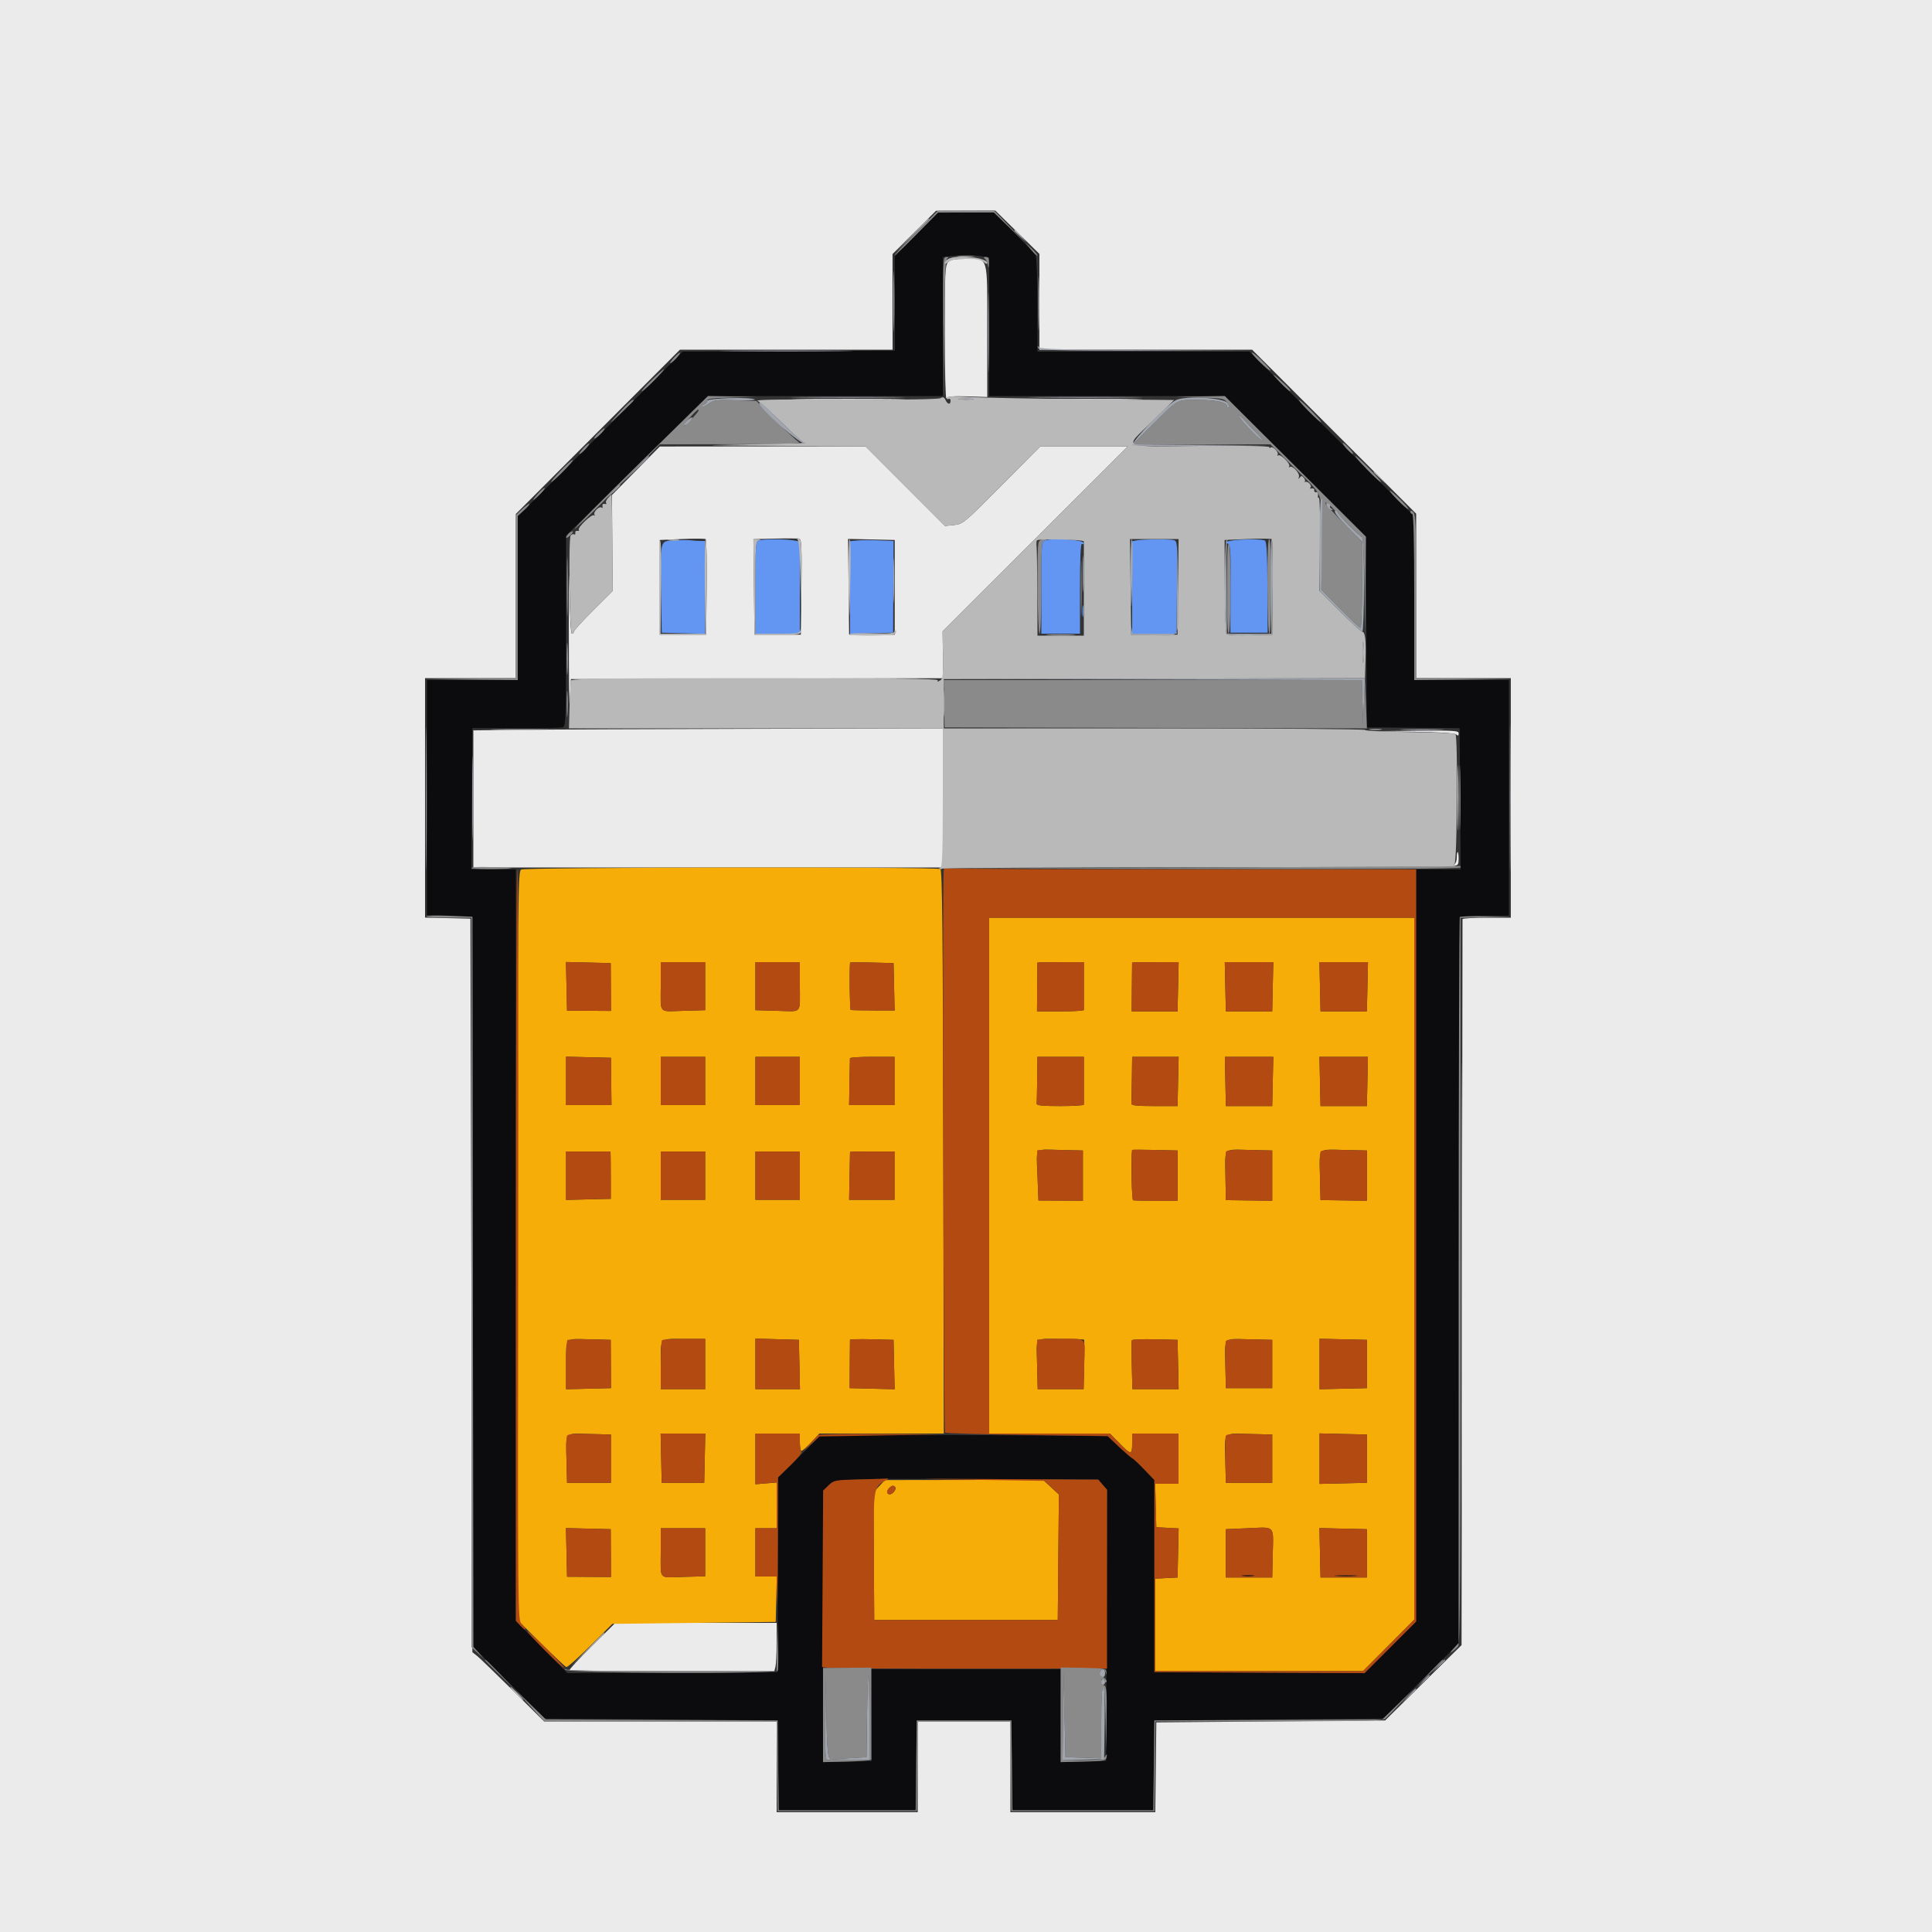 <svg id="svg" version="1.1" xmlns="http://www.w3.org/2000/svg" xmlns:xlink="http://www.w3.org/1999/xlink" width="400" height="400" viewBox="0, 0, 400,400"><rect x="0" y="0" width="400" height="400" fill="#333333" stroke="none"/><g id="svgg"><path id="path0" d="M0.000 199.999 L 0.000 399.999 200.000 399.999 L 400.000 399.999 400.000 200.000 L 400.000 0.000 200.000 0.000 L 0.000 0.000 0.000 199.999 M210.634 48.085 L 215.200 52.570 215.200 62.485 L 215.200 72.400 237.218 72.400 L 259.236 72.400 276.218 89.378 L 293.200 106.356 293.200 123.378 L 293.200 140.400 303.000 140.400 L 312.800 140.400 312.800 165.200 L 312.800 190.000 307.800 190.000 C 305.050 190.000,302.799 190.135,302.798 190.300 C 302.798 190.465,302.753 224.350,302.698 265.600 L 302.600 340.600 294.685 348.400 L 286.771 356.200 263.085 356.400 L 239.400 356.600 239.293 365.900 L 239.185 375.200 224.193 375.200 L 209.200 375.200 209.200 365.800 L 209.200 356.400 199.600 356.400 L 190.000 356.400 190.000 365.800 L 190.000 375.200 175.400 375.200 L 160.800 375.200 160.800 365.800 L 160.800 356.400 136.726 356.400 L 112.653 356.400 106.226 350.031 C 102.692 346.528,99.350 343.304,98.800 342.866 L 97.800 342.071 97.600 266.135 L 97.400 190.200 92.700 190.087 L 88.000 189.975 88.000 165.187 L 88.000 140.400 97.400 140.400 L 106.800 140.400 106.800 123.407 L 106.800 106.414 123.786 89.407 L 140.772 72.400 162.786 72.400 L 184.800 72.400 184.794 62.500 L 184.789 52.600 189.294 48.118 L 193.800 43.635 199.934 43.618 L 206.068 43.600 210.634 48.085 M196.262 54.331 C 195.672 54.983,195.601 56.590,195.606 69.031 C 195.609 76.714,195.763 82.762,195.947 82.472 C 196.197 82.077,197.303 81.976,200.342 82.072 L 204.402 82.200 204.401 68.562 C 204.400 52.523,204.722 53.600,199.930 53.600 C 197.526 53.600,196.791 53.746,196.262 54.331 M166.100 82.700 C 171.325 82.763,179.875 82.763,185.100 82.700 C 190.325 82.636,186.050 82.585,175.600 82.585 C 165.150 82.585,160.875 82.636,166.100 82.700 M215.128 82.700 C 220.478 82.763,229.118 82.763,234.328 82.700 C 239.537 82.636,235.160 82.585,224.600 82.585 C 214.040 82.585,209.777 82.637,215.128 82.700 M131.650 97.463 L 126.701 102.481 126.772 112.416 L 126.844 122.351 122.822 126.359 C 120.610 128.563,118.800 130.554,118.800 130.783 C 118.800 131.012,118.623 131.200,118.407 131.200 C 118.164 131.200,117.971 127.505,117.900 121.500 C 117.837 116.165,117.779 120.350,117.772 130.800 C 117.765 141.250,117.859 147.730,117.980 145.200 L 118.200 140.600 156.746 140.510 L 195.291 140.420 195.224 135.563 L 195.157 130.707 214.335 111.553 L 233.512 92.400 224.456 92.403 L 215.400 92.407 207.400 100.459 C 199.592 108.318,199.355 108.515,197.530 108.703 L 195.659 108.896 187.424 100.648 L 179.188 92.400 157.894 92.423 L 136.600 92.446 131.650 97.463 M146.307 121.627 L 146.200 131.400 141.400 131.400 L 136.600 131.400 136.600 121.600 L 136.600 111.800 141.200 111.600 C 143.730 111.490,145.938 111.502,146.107 111.627 C 146.276 111.752,146.366 116.252,146.307 121.627 M165.926 121.553 L 165.800 131.400 161.000 131.400 L 156.200 131.400 156.093 121.513 L 155.986 111.626 160.493 111.513 C 162.972 111.451,165.237 111.469,165.526 111.553 C 165.946 111.675,166.026 113.678,165.926 121.553 M185.246 121.600 L 185.245 131.400 180.523 131.400 L 175.800 131.400 175.693 121.488 L 175.586 111.575 180.416 111.688 L 185.246 111.800 185.246 121.600 M282.142 135.000 C 282.141 136.980,282.208 137.840,282.292 136.912 C 282.376 135.984,282.377 134.364,282.295 133.312 C 282.212 132.260,282.143 133.020,282.142 135.000 M107.700 151.100 L 98.000 151.214 98.000 165.407 L 98.000 179.600 146.600 179.600 L 195.200 179.600 195.200 165.200 L 195.200 150.800 156.300 150.893 C 134.905 150.943,113.035 151.037,107.700 151.100 M292.569 151.500 C 297.906 151.574,301.130 151.776,301.469 152.057 C 301.873 152.393,302.000 152.343,302.000 151.849 C 302.000 151.267,301.081 151.209,293.100 151.291 L 284.200 151.383 292.569 151.500 M301.775 165.200 C 301.775 171.250,301.831 173.725,301.899 170.700 C 301.967 167.675,301.967 162.725,301.899 159.700 C 301.831 156.675,301.775 159.150,301.775 165.200 M301.600 177.567 C 301.600 178.208,301.375 178.824,301.100 178.935 C 300.801 179.056,300.882 179.150,301.300 179.168 C 301.839 179.193,302.000 178.879,302.000 177.800 C 302.000 177.030,301.910 176.400,301.800 176.400 C 301.690 176.400,301.600 176.925,301.600 177.567 M122.556 340.790 C 119.892 343.424,117.807 345.674,117.923 345.789 C 118.039 345.905,127.622 346.000,139.220 346.000 L 160.307 346.000 160.548 345.100 C 160.681 344.605,160.792 342.355,160.795 340.100 L 160.800 336.000 144.100 336.001 L 127.400 336.002 122.556 340.790 " stroke="none" fill="#ebebeb" fill-rule="evenodd"></path><path id="path1" d="M107.900 180.032 C 107.237 180.418,107.200 184.553,107.200 257.949 L 107.200 335.459 112.011 340.230 C 114.657 342.853,117.011 345.065,117.242 345.144 C 117.473 345.223,119.714 343.243,122.221 340.744 L 126.780 336.200 143.690 336.000 L 160.600 335.800 160.713 331.100 L 160.825 326.400 158.613 326.400 L 156.400 326.400 156.400 321.400 L 156.400 316.400 158.600 316.400 L 160.800 316.400 160.800 311.667 L 160.800 306.934 158.600 307.117 L 156.400 307.299 156.400 302.050 L 156.400 296.800 161.000 296.800 L 165.600 296.800 165.600 298.600 C 165.600 299.590,165.751 300.400,165.935 300.400 C 166.119 300.400,167.029 299.590,167.957 298.600 L 169.644 296.800 182.522 296.800 L 195.400 296.800 195.295 238.520 C 195.212 192.759,195.083 180.173,194.695 179.926 C 193.929 179.440,108.739 179.543,107.900 180.032 M204.800 243.400 L 204.800 296.800 217.300 296.801 L 229.800 296.801 231.762 298.801 C 234.198 301.283,234.400 301.283,234.400 298.800 L 234.400 296.800 239.200 296.800 L 244.000 296.800 244.000 302.000 L 244.000 307.200 241.587 307.200 L 239.174 307.200 239.287 311.700 L 239.400 316.200 241.712 316.320 L 244.024 316.441 243.912 321.520 L 243.800 326.600 241.500 326.720 L 239.200 326.840 239.200 336.420 L 239.200 346.000 260.700 345.993 L 282.200 345.985 287.500 340.656 L 292.800 335.327 292.800 262.663 L 292.800 190.000 248.800 190.000 L 204.800 190.000 204.800 243.400 M126.469 204.352 L 126.497 209.303 121.948 209.274 L 117.400 209.246 117.288 204.210 L 117.176 199.174 121.809 199.287 L 126.442 199.400 126.469 204.352 M146.000 204.175 L 146.000 209.150 141.565 209.275 C 136.221 209.426,136.800 210.051,136.800 204.133 L 136.800 199.200 141.400 199.200 L 146.000 199.200 146.000 204.175 M165.600 204.133 C 165.600 210.051,166.179 209.426,160.835 209.275 L 156.400 209.150 156.400 204.175 L 156.400 199.200 161.000 199.200 L 165.600 199.200 165.600 204.133 M185.112 204.300 L 185.225 209.200 180.812 209.200 C 178.386 209.200,176.278 209.155,176.130 209.100 C 175.936 209.029,175.833 201.610,175.992 199.287 C 175.997 199.225,178.025 199.225,180.500 199.287 L 185.000 199.400 185.112 204.300 M224.400 204.000 C 224.400 206.640,224.400 208.935,224.400 209.100 C 224.400 209.265,222.218 209.400,219.551 209.400 L 214.703 209.400 214.741 204.400 C 214.762 201.650,214.784 199.355,214.790 199.300 C 214.795 199.245,216.960 199.200,219.600 199.200 L 224.400 199.200 224.400 204.000 M243.912 204.300 L 243.800 209.400 239.051 209.400 L 234.303 209.400 234.341 204.400 C 234.362 201.650,234.384 199.355,234.390 199.300 C 234.395 199.245,236.565 199.200,239.212 199.200 L 244.024 199.200 243.912 204.300 M263.512 204.300 L 263.400 209.400 258.600 209.400 L 253.800 209.400 253.688 204.300 L 253.576 199.200 258.600 199.200 L 263.624 199.200 263.512 204.300 M283.112 204.300 L 283.000 209.400 278.200 209.400 L 273.400 209.400 273.288 204.300 L 273.176 199.200 278.200 199.200 L 283.224 199.200 283.112 204.300 M126.548 223.900 L 126.600 228.799 121.900 228.800 L 117.200 228.800 117.200 223.787 L 117.200 218.775 121.848 218.887 L 126.496 219.000 126.548 223.900 M146.000 223.800 L 146.000 228.800 141.400 228.800 L 136.800 228.800 136.800 223.800 L 136.800 218.800 141.400 218.800 L 146.000 218.800 146.000 223.800 M165.600 223.800 L 165.600 228.800 161.000 228.800 L 156.400 228.800 156.400 223.800 L 156.400 218.800 161.000 218.800 L 165.600 218.800 165.600 223.800 M185.200 223.800 L 185.200 228.800 180.500 228.800 L 175.800 228.800 175.871 224.100 C 175.910 221.515,175.955 219.265,175.971 219.100 C 175.987 218.935,178.070 218.800,180.600 218.800 L 185.200 218.800 185.200 223.800 M224.400 223.600 C 224.400 226.240,224.400 228.535,224.400 228.700 C 224.400 228.865,222.195 229.000,219.500 229.000 C 215.825 229.000,214.610 228.875,214.640 228.500 C 214.662 228.225,214.707 225.930,214.740 223.400 L 214.800 218.800 219.600 218.800 L 224.400 218.800 224.400 223.600 M243.912 223.900 L 243.800 229.000 239.000 229.000 C 235.405 229.000,234.210 228.874,234.240 228.500 C 234.262 228.225,234.307 225.930,234.340 223.400 L 234.400 218.800 239.212 218.800 L 244.024 218.800 243.912 223.900 M263.512 223.900 L 263.400 229.000 258.600 229.000 L 253.800 229.000 253.700 223.900 L 253.599 218.800 258.611 218.800 L 263.624 218.800 263.512 223.900 M283.106 223.900 L 283.000 229.000 278.200 229.000 L 273.400 229.000 273.288 223.900 L 273.176 218.800 278.194 218.800 L 283.212 218.800 283.106 223.900 M224.200 243.400 L 224.200 248.600 219.600 248.573 L 215.000 248.546 214.800 243.438 C 214.560 237.319,213.994 237.953,219.579 238.088 L 224.200 238.200 224.200 243.400 M243.800 243.400 L 243.800 248.600 239.400 248.604 C 236.980 248.606,234.820 248.559,234.600 248.500 C 234.306 248.420,234.131 239.956,234.385 238.087 C 234.393 238.025,236.515 238.025,239.100 238.087 L 243.800 238.200 243.800 243.400 M263.400 243.400 L 263.400 248.600 258.600 248.535 L 253.800 248.471 253.719 243.735 C 253.612 237.438,253.157 237.955,258.692 238.087 L 263.400 238.200 263.400 243.400 M283.000 243.400 L 283.000 248.600 278.200 248.529 L 273.400 248.457 273.287 243.752 C 273.136 237.483,272.720 237.954,278.292 238.087 L 283.000 238.200 283.000 243.400 M126.429 239.700 C 126.445 240.415,126.458 242.620,126.457 244.600 L 126.456 248.200 121.828 248.313 L 117.200 248.425 117.200 243.413 L 117.200 238.400 121.800 238.400 L 126.400 238.400 126.429 239.700 M146.000 243.400 L 146.000 248.400 141.400 248.400 L 136.800 248.400 136.800 243.400 L 136.800 238.400 141.400 238.400 L 146.000 238.400 146.000 243.400 M165.600 243.400 L 165.600 248.400 161.000 248.400 L 156.400 248.400 156.400 243.400 L 156.400 238.400 161.000 238.400 L 165.600 238.400 165.600 243.400 M185.200 243.400 L 185.200 248.400 180.500 248.400 L 175.800 248.401 175.891 243.500 C 175.941 240.805,175.986 238.555,175.991 238.500 C 175.996 238.445,178.070 238.400,180.600 238.400 L 185.200 238.400 185.200 243.400 M126.470 282.400 L 126.498 287.400 121.849 287.513 L 117.200 287.625 117.200 282.679 C 117.200 276.716,116.805 277.151,122.100 277.288 L 126.442 277.400 126.470 282.400 M146.000 282.400 L 146.000 287.600 141.400 287.600 L 136.800 287.600 136.800 282.667 C 136.800 276.731,136.382 277.200,141.667 277.200 L 146.000 277.200 146.000 282.400 M165.512 282.500 L 165.624 287.600 161.012 287.600 L 156.400 287.600 156.400 282.371 L 156.400 277.141 160.900 277.271 L 165.400 277.400 165.512 282.500 M185.112 282.513 L 185.224 287.626 180.570 287.513 L 175.916 287.400 175.937 282.500 C 175.949 279.805,175.968 277.504,175.979 277.387 C 175.991 277.270,178.025 277.225,180.500 277.287 L 185.000 277.400 185.112 282.513 M224.433 277.365 C 224.525 277.456,224.545 279.796,224.477 282.565 L 224.354 287.600 219.600 287.600 L 214.846 287.600 214.723 282.565 C 214.576 276.536,213.972 277.200,219.600 277.200 C 222.167 277.200,224.342 277.274,224.433 277.365 M243.912 282.500 L 244.024 287.600 239.235 287.600 L 234.447 287.600 234.324 282.700 C 234.256 280.005,234.259 277.659,234.331 277.488 C 234.403 277.316,236.563 277.226,239.131 277.288 L 243.800 277.400 243.912 282.500 M263.400 282.400 L 263.400 287.400 258.600 287.400 L 253.800 287.400 253.700 282.800 C 253.568 276.685,253.143 277.154,258.692 277.287 L 263.400 277.400 263.400 282.400 M283.000 282.400 L 283.000 287.400 278.100 287.512 L 273.200 287.625 273.200 282.400 L 273.200 277.175 278.100 277.288 L 283.000 277.400 283.000 282.400 M126.483 302.000 L 126.483 307.000 121.941 307.000 L 117.400 307.000 117.286 302.424 C 117.134 296.320,116.763 296.753,122.035 296.887 L 126.484 297.000 126.483 302.000 M145.912 301.900 L 145.800 307.000 141.400 307.000 L 137.000 307.000 136.888 301.900 L 136.776 296.800 141.400 296.800 L 146.024 296.800 145.912 301.900 M263.400 302.000 L 263.400 307.000 258.600 307.000 L 253.800 307.000 253.686 302.424 C 253.534 296.303,253.126 296.754,258.692 296.887 L 263.400 297.000 263.400 302.000 M283.000 302.000 L 283.000 307.000 278.100 307.112 L 273.200 307.225 273.200 302.000 L 273.200 296.775 278.100 296.888 L 283.000 297.000 283.000 302.000 M182.023 307.702 L 180.837 308.972 180.918 322.186 L 181.000 335.400 200.000 335.400 L 219.000 335.400 219.116 322.408 L 219.231 309.416 217.590 307.900 L 215.949 306.385 199.580 306.409 L 183.210 306.433 182.023 307.702 M185.380 307.968 C 185.505 308.170,185.311 308.632,184.949 308.993 C 184.094 309.849,183.218 309.143,183.986 308.217 C 184.567 307.517,185.048 307.431,185.380 307.968 M263.513 321.633 L 263.400 326.600 258.600 326.600 L 253.800 326.600 253.800 321.600 L 253.800 316.600 258.400 316.400 C 264.075 316.153,263.647 315.716,263.513 321.633 M126.469 321.552 L 126.497 326.503 121.948 326.474 L 117.400 326.446 117.288 321.410 L 117.176 316.374 121.809 316.487 L 126.442 316.600 126.469 321.552 M146.000 321.375 L 146.000 326.350 141.565 326.475 C 136.221 326.626,136.800 327.251,136.800 321.333 L 136.800 316.400 141.400 316.400 L 146.000 316.400 146.000 321.375 M283.000 321.600 L 283.000 326.600 278.200 326.600 L 273.400 326.600 273.288 321.488 L 273.176 316.375 278.088 316.488 L 283.000 316.600 283.000 321.600 " stroke="none" fill="#f6ad08" fill-rule="evenodd"></path><path id="path2" d="M189.715 48.547 L 185.231 53.087 185.253 62.843 L 185.275 72.600 163.299 72.703 L 141.324 72.807 124.262 89.867 L 107.200 106.927 107.200 123.864 L 107.200 140.800 97.800 140.800 L 88.400 140.800 88.400 165.187 L 88.400 189.575 93.100 189.687 L 97.800 189.800 97.901 265.424 L 98.002 341.048 105.402 348.424 L 112.803 355.800 136.901 356.000 L 161.000 356.200 161.107 365.500 L 161.215 374.800 175.400 374.800 L 189.585 374.800 189.693 365.500 L 189.800 356.200 199.600 356.200 L 209.400 356.200 209.507 365.500 L 209.615 374.800 224.200 374.800 L 238.785 374.800 238.893 365.500 L 239.000 356.200 262.702 356.000 L 286.404 355.800 294.201 348.040 L 301.998 340.281 302.099 265.040 L 302.200 189.800 307.300 189.688 L 312.400 189.576 312.400 165.188 L 312.400 140.800 302.600 140.800 L 292.800 140.800 292.800 123.840 L 292.800 106.880 275.749 89.840 L 258.698 72.800 236.749 72.800 L 214.800 72.800 214.794 63.100 C 214.790 57.701,214.620 53.134,214.409 52.800 C 214.201 52.470,212.180 50.355,209.918 48.100 L 205.805 44.000 200.002 44.003 L 194.200 44.007 189.715 48.547 M203.300 53.057 L 204.800 53.305 204.800 67.652 L 204.800 82.000 229.191 82.000 L 253.581 82.000 268.186 96.556 L 282.790 111.112 282.895 130.856 L 283.000 150.600 292.600 150.679 L 302.200 150.758 302.305 165.379 L 302.410 180.000 297.805 180.000 L 293.200 180.000 293.200 257.862 L 293.200 335.724 287.858 341.065 L 282.517 346.407 260.758 346.303 L 239.000 346.200 239.000 326.313 L 239.000 306.426 236.922 304.254 C 235.780 303.059,234.671 302.018,234.458 301.941 C 234.246 301.863,233.002 300.792,231.695 299.561 L 229.317 297.322 212.359 297.177 C 203.031 297.097,189.661 297.069,182.648 297.116 L 169.895 297.200 165.475 301.565 L 161.054 305.929 161.027 326.065 L 161.000 346.200 139.241 346.303 L 117.483 346.407 112.141 341.007 L 106.800 335.606 106.800 257.803 L 106.800 180.000 102.195 180.000 L 97.590 180.000 97.695 165.371 L 97.800 150.742 106.833 150.784 C 111.801 150.807,116.166 150.711,116.533 150.570 C 117.143 150.336,117.200 148.637,117.200 130.606 L 117.200 110.898 131.877 96.449 L 146.555 82.000 170.877 82.000 L 195.200 82.000 195.200 67.627 L 195.200 53.253 196.300 53.087 C 198.132 52.809,201.709 52.794,203.300 53.057 M228.290 307.387 L 229.221 308.470 229.111 336.535 L 229.000 364.600 224.300 364.713 L 219.600 364.825 219.600 355.213 L 219.600 345.600 199.987 345.600 L 180.374 345.600 180.415 355.100 L 180.457 364.600 175.428 364.712 L 170.400 364.824 170.388 354.912 C 170.382 349.460,170.387 336.817,170.400 326.815 L 170.423 308.629 171.551 307.527 C 172.959 306.150,174.037 306.108,205.379 306.223 L 227.358 306.304 228.290 307.387 M257.300 326.287 C 257.905 326.378,258.895 326.378,259.500 326.287 C 260.105 326.195,259.610 326.120,258.400 326.120 C 257.190 326.120,256.695 326.195,257.300 326.287 M276.713 326.295 C 277.876 326.376,279.676 326.376,280.713 326.293 C 281.751 326.211,280.800 326.145,278.600 326.146 C 276.400 326.147,275.551 326.214,276.713 326.295 " stroke="none" fill="#0c0b0d" fill-rule="evenodd"></path><path id="path3" d="M195.399 180.058 C 195.093 180.858,195.354 296.288,195.663 296.597 C 195.808 296.741,203.441 296.965,212.625 297.093 L 229.323 297.327 231.698 299.564 C 233.004 300.794,234.246 301.863,234.458 301.941 C 234.671 302.018,235.780 303.059,236.922 304.254 L 239.000 306.426 239.000 326.313 L 239.000 346.200 260.758 346.303 L 282.517 346.407 287.858 341.065 L 293.200 335.724 293.200 257.862 L 293.200 180.000 245.033 180.000 C 218.541 180.000,196.582 179.891,196.236 179.758 C 195.885 179.624,195.515 179.756,195.399 180.058 M106.800 257.779 L 106.800 335.559 107.800 336.638 C 108.350 337.231,108.800 337.538,108.800 337.320 C 108.800 337.102,108.439 336.597,107.998 336.198 C 107.200 335.476,107.196 335.094,107.298 257.736 C 107.354 214.981,107.265 180.000,107.100 180.000 C 106.935 180.000,106.800 215.001,106.800 257.779 M292.800 262.663 L 292.800 335.327 287.500 340.656 L 282.200 345.985 260.700 345.993 L 239.200 346.000 239.200 336.420 L 239.200 326.840 241.500 326.720 L 243.800 326.600 243.912 321.520 L 244.024 316.441 241.712 316.320 L 239.400 316.200 239.287 311.700 L 239.174 307.200 241.587 307.200 L 244.000 307.200 244.000 302.000 L 244.000 296.800 239.200 296.800 L 234.400 296.800 234.400 298.800 C 234.400 301.283,234.198 301.283,231.762 298.801 L 229.800 296.801 217.300 296.801 L 204.800 296.800 204.800 243.400 L 204.800 190.000 248.800 190.000 L 292.800 190.000 292.800 262.663 M117.288 204.210 L 117.400 209.246 121.948 209.274 L 126.497 209.303 126.469 204.352 L 126.442 199.400 121.809 199.287 L 117.176 199.174 117.288 204.210 M136.800 204.133 C 136.800 210.051,136.221 209.426,141.565 209.275 L 146.000 209.150 146.000 204.175 L 146.000 199.200 141.400 199.200 L 136.800 199.200 136.800 204.133 M156.400 204.175 L 156.400 209.150 160.835 209.275 C 166.179 209.426,165.600 210.051,165.600 204.133 L 165.600 199.200 161.000 199.200 L 156.400 199.200 156.400 204.175 M175.992 199.287 C 175.833 201.610,175.936 209.029,176.130 209.100 C 176.278 209.155,178.386 209.200,180.812 209.200 L 185.225 209.200 185.112 204.300 L 185.000 199.400 180.500 199.287 C 178.025 199.225,175.997 199.225,175.992 199.287 M214.790 199.300 C 214.784 199.355,214.762 201.650,214.741 204.400 L 214.703 209.400 219.551 209.400 C 222.218 209.400,224.400 209.265,224.400 209.100 C 224.400 208.935,224.400 206.640,224.400 204.000 L 224.400 199.200 219.600 199.200 C 216.960 199.200,214.795 199.245,214.790 199.300 M234.390 199.300 C 234.384 199.355,234.362 201.650,234.341 204.400 L 234.303 209.400 239.051 209.400 L 243.800 209.400 243.912 204.300 L 244.024 199.200 239.212 199.200 C 236.565 199.200,234.395 199.245,234.390 199.300 M253.688 204.300 L 253.800 209.400 258.600 209.400 L 263.400 209.400 263.512 204.300 L 263.624 199.200 258.600 199.200 L 253.576 199.200 253.688 204.300 M273.288 204.300 L 273.400 209.400 278.200 209.400 L 283.000 209.400 283.112 204.300 L 283.224 199.200 278.200 199.200 L 273.176 199.200 273.288 204.300 M117.200 223.787 L 117.200 228.800 121.900 228.800 L 126.600 228.799 126.548 223.900 L 126.496 219.000 121.848 218.887 L 117.200 218.775 117.200 223.787 M136.800 223.800 L 136.800 228.800 141.400 228.800 L 146.000 228.800 146.000 223.800 L 146.000 218.800 141.400 218.800 L 136.800 218.800 136.800 223.800 M156.400 223.800 L 156.400 228.800 161.000 228.800 L 165.600 228.800 165.600 223.800 L 165.600 218.800 161.000 218.800 L 156.400 218.800 156.400 223.800 M175.971 219.100 C 175.955 219.265,175.910 221.515,175.871 224.100 L 175.800 228.800 180.500 228.800 L 185.200 228.800 185.200 223.800 L 185.200 218.800 180.600 218.800 C 178.070 218.800,175.987 218.935,175.971 219.100 M214.740 223.400 C 214.707 225.930,214.662 228.225,214.640 228.500 C 214.610 228.875,215.825 229.000,219.500 229.000 C 222.195 229.000,224.400 228.865,224.400 228.700 C 224.400 228.535,224.400 226.240,224.400 223.600 L 224.400 218.800 219.600 218.800 L 214.800 218.800 214.740 223.400 M234.340 223.400 C 234.307 225.930,234.262 228.225,234.240 228.500 C 234.210 228.874,235.405 229.000,239.000 229.000 L 243.800 229.000 243.912 223.900 L 244.024 218.800 239.212 218.800 L 234.400 218.800 234.340 223.400 M253.700 223.900 L 253.800 229.000 258.600 229.000 L 263.400 229.000 263.512 223.900 L 263.624 218.800 258.611 218.800 L 253.599 218.800 253.700 223.900 M273.288 223.900 L 273.400 229.000 278.200 229.000 L 283.000 229.000 283.106 223.900 L 283.212 218.800 278.194 218.800 L 273.176 218.800 273.288 223.900 M214.779 238.153 C 214.680 238.250,214.690 240.629,214.800 243.438 L 215.000 248.546 219.600 248.573 L 224.200 248.600 224.200 243.400 L 224.200 238.200 219.579 238.088 C 217.037 238.026,214.877 238.056,214.779 238.153 M234.385 238.087 C 234.131 239.956,234.306 248.420,234.600 248.500 C 234.820 248.559,236.980 248.606,239.400 248.604 L 243.800 248.600 243.800 243.400 L 243.800 238.200 239.100 238.087 C 236.515 238.025,234.393 238.025,234.385 238.087 M253.812 238.487 C 253.717 238.769,253.675 241.131,253.719 243.735 L 253.800 248.471 258.600 248.535 L 263.400 248.600 263.400 243.400 L 263.400 238.200 258.692 238.087 C 255.140 238.002,253.942 238.100,253.812 238.487 M273.379 238.511 C 273.266 238.805,273.224 241.164,273.287 243.752 L 273.400 248.457 278.200 248.529 L 283.000 248.600 283.000 243.400 L 283.000 238.200 278.292 238.087 C 274.646 238.000,273.538 238.095,273.379 238.511 M117.200 243.413 L 117.200 248.425 121.828 248.313 L 126.456 248.200 126.457 244.600 C 126.458 242.620,126.445 240.415,126.429 239.700 L 126.400 238.400 121.800 238.400 L 117.200 238.400 117.200 243.413 M136.800 243.400 L 136.800 248.400 141.400 248.400 L 146.000 248.400 146.000 243.400 L 146.000 238.400 141.400 238.400 L 136.800 238.400 136.800 243.400 M156.400 243.400 L 156.400 248.400 161.000 248.400 L 165.600 248.400 165.600 243.400 L 165.600 238.400 161.000 238.400 L 156.400 238.400 156.400 243.400 M175.991 238.500 C 175.986 238.555,175.941 240.805,175.891 243.500 L 175.800 248.401 180.500 248.400 L 185.200 248.400 185.200 243.400 L 185.200 238.400 180.600 238.400 C 178.070 238.400,175.996 238.445,175.991 238.500 M117.479 277.454 C 117.326 277.608,117.200 279.959,117.200 282.679 L 117.200 287.625 121.849 287.513 L 126.498 287.400 126.470 282.400 L 126.442 277.400 122.100 277.288 C 119.712 277.226,117.632 277.301,117.479 277.454 M137.067 277.467 C 136.920 277.613,136.800 279.953,136.800 282.667 L 136.800 287.600 141.400 287.600 L 146.000 287.600 146.000 282.400 L 146.000 277.200 141.667 277.200 C 139.283 277.200,137.213 277.320,137.067 277.467 M156.400 282.371 L 156.400 287.600 161.012 287.600 L 165.624 287.600 165.512 282.500 L 165.400 277.400 160.900 277.271 L 156.400 277.141 156.400 282.371 M175.979 277.387 C 175.968 277.504,175.949 279.805,175.937 282.500 L 175.916 287.400 180.570 287.513 L 185.224 287.626 185.112 282.513 L 185.000 277.400 180.500 277.287 C 178.025 277.225,175.991 277.270,175.979 277.387 M214.767 277.365 C 214.675 277.456,214.655 279.796,214.723 282.565 L 214.846 287.600 219.600 287.600 L 224.354 287.600 224.477 282.565 C 224.624 276.536,225.228 277.200,219.600 277.200 C 217.033 277.200,214.858 277.274,214.767 277.365 M234.331 277.488 C 234.259 277.659,234.256 280.005,234.324 282.700 L 234.447 287.600 239.235 287.600 L 244.024 287.600 243.912 282.500 L 243.800 277.400 239.131 277.288 C 236.563 277.226,234.403 277.316,234.331 277.488 M253.793 277.687 C 253.687 277.969,253.645 280.270,253.700 282.800 L 253.800 287.400 258.600 287.400 L 263.400 287.400 263.400 282.400 L 263.400 277.400 258.692 277.287 C 255.147 277.202,253.937 277.301,253.793 277.687 M273.200 282.400 L 273.200 287.625 278.100 287.512 L 283.000 287.400 283.000 282.400 L 283.000 277.400 278.100 277.288 L 273.200 277.175 273.200 282.400 M117.379 297.311 C 117.265 297.607,117.224 299.908,117.286 302.424 L 117.400 307.000 121.941 307.000 L 126.483 307.000 126.483 302.000 L 126.484 297.000 122.035 296.887 C 118.597 296.799,117.538 296.896,117.379 297.311 M136.888 301.900 L 137.000 307.000 141.400 307.000 L 145.800 307.000 145.912 301.900 L 146.024 296.800 141.400 296.800 L 136.776 296.800 136.888 301.900 M156.400 302.050 L 156.400 307.299 158.600 307.117 L 160.800 306.934 160.800 311.667 L 160.800 316.400 158.600 316.400 L 156.400 316.400 156.400 321.400 L 156.400 326.400 158.588 326.400 L 160.775 326.400 160.888 331.300 C 160.949 333.995,161.021 329.375,161.046 321.034 L 161.092 305.869 163.704 303.332 C 165.141 301.937,166.155 300.696,165.958 300.574 C 165.761 300.452,165.600 299.553,165.600 298.576 L 165.600 296.800 161.000 296.800 L 156.400 296.800 156.400 302.050 M169.400 297.114 C 169.180 297.281,168.370 298.133,167.601 299.008 L 166.201 300.600 167.919 299.000 L 169.637 297.400 182.519 297.189 L 195.400 296.978 182.600 296.895 C 175.560 296.850,169.620 296.948,169.400 297.114 M253.779 297.312 C 253.665 297.607,253.624 299.908,253.686 302.424 L 253.800 307.000 258.600 307.000 L 263.400 307.000 263.400 302.000 L 263.400 297.000 258.692 296.887 C 255.041 296.800,253.938 296.895,253.779 297.312 M273.200 302.000 L 273.200 307.225 278.100 307.112 L 283.000 307.000 283.000 302.000 L 283.000 297.000 278.100 296.888 L 273.200 296.775 273.200 302.000 M178.039 306.299 C 172.804 306.421,172.652 306.450,171.551 307.526 L 170.424 308.628 170.312 326.882 L 170.200 345.136 171.600 345.314 C 172.370 345.412,185.645 345.485,201.100 345.476 L 229.200 345.460 229.200 326.952 L 229.200 308.445 228.296 307.394 L 227.392 306.343 206.396 306.232 C 188.013 306.134,187.320 306.150,200.829 306.360 L 216.258 306.600 217.743 308.000 L 219.228 309.400 219.114 322.400 L 219.000 335.400 200.000 335.400 L 181.000 335.400 180.924 322.200 C 180.841 307.687,180.791 308.003,183.430 306.471 C 183.854 306.225,184.020 306.058,183.800 306.100 C 183.580 306.141,180.988 306.231,178.039 306.299 M183.986 308.217 C 183.218 309.143,184.094 309.849,184.949 308.993 C 185.580 308.363,185.512 307.600,184.825 307.600 C 184.645 307.600,184.268 307.878,183.986 308.217 M258.400 316.400 L 253.800 316.600 253.800 321.600 L 253.800 326.600 258.600 326.600 L 263.400 326.600 263.513 321.633 C 263.647 315.716,264.075 316.153,258.400 316.400 M117.288 321.410 L 117.400 326.446 121.948 326.474 L 126.497 326.503 126.469 321.552 L 126.442 316.600 121.809 316.487 L 117.176 316.374 117.288 321.410 M136.800 321.333 C 136.800 327.251,136.221 326.626,141.565 326.475 L 146.000 326.350 146.000 321.375 L 146.000 316.400 141.400 316.400 L 136.800 316.400 136.800 321.333 M273.288 321.488 L 273.400 326.600 278.200 326.600 L 283.000 326.600 283.000 321.600 L 283.000 316.600 278.088 316.488 L 273.176 316.375 273.288 321.488 M259.500 326.287 C 258.895 326.378,257.905 326.378,257.300 326.287 C 256.695 326.195,257.190 326.120,258.400 326.120 C 259.610 326.120,260.105 326.195,259.500 326.287 M280.713 326.293 C 279.676 326.376,277.876 326.376,276.713 326.295 C 275.551 326.214,276.400 326.147,278.600 326.146 C 280.800 326.145,281.751 326.211,280.713 326.293 M109.200 337.744 C 109.200 337.924,110.910 339.782,113.000 341.872 C 115.090 343.962,116.800 345.517,116.800 345.328 C 116.800 345.139,115.090 343.281,113.000 341.200 C 110.910 339.119,109.200 337.563,109.200 337.744 " stroke="none" fill="#b24a11" fill-rule="evenodd"></path><path id="path4" d="M189.693 48.106 C 187.222 50.585,185.200 52.726,185.200 52.865 C 185.200 53.004,187.225 51.068,189.700 48.562 L 194.200 44.007 199.991 44.003 L 205.782 44.000 208.991 47.100 L 212.200 50.200 209.009 46.900 L 205.819 43.600 200.003 43.600 L 194.187 43.600 189.693 48.106 M213.429 51.638 C 214.073 52.429,214.681 53.008,214.779 52.925 C 214.878 52.842,214.351 52.195,213.609 51.487 L 212.258 50.200 213.429 51.638 M198.500 53.091 C 199.325 53.178,200.675 53.178,201.500 53.091 C 202.325 53.005,201.650 52.934,200.000 52.934 C 198.350 52.934,197.675 53.005,198.500 53.091 M195.295 67.500 L 195.389 81.800 195.500 67.820 C 195.584 57.252,195.731 53.764,196.105 53.526 C 196.454 53.305,196.393 53.210,195.900 53.206 C 195.245 53.200,195.206 54.110,195.295 67.500 M203.860 53.506 C 204.112 53.668,204.403 54.250,204.505 54.800 C 204.663 55.647,204.699 55.601,204.746 54.500 C 204.787 53.506,204.635 53.201,204.100 53.206 C 203.650 53.210,203.564 53.317,203.860 53.506 M139.546 74.041 C 138.966 74.679,138.620 75.200,138.776 75.200 C 139.168 75.200,140.977 73.241,140.768 73.043 C 140.676 72.954,140.126 73.404,139.546 74.041 M259.200 73.039 C 259.200 73.500,262.795 76.938,263.031 76.703 C 263.114 76.620,262.286 75.669,261.191 74.591 C 260.096 73.512,259.200 72.814,259.200 73.039 M135.002 78.615 C 133.734 79.833,132.775 80.909,132.871 81.005 C 132.967 81.101,134.110 80.104,135.410 78.790 C 138.387 75.781,138.085 75.653,135.002 78.615 M264.976 79.112 C 266.063 80.250,267.040 81.093,267.148 80.985 C 267.256 80.877,266.697 80.196,265.906 79.472 C 263.368 77.147,262.943 76.983,264.976 79.112 M132.675 95.653 C 125.028 103.162,118.861 109.394,118.969 109.503 C 119.078 109.611,123.089 105.714,127.883 100.843 L 136.600 91.986 151.400 91.981 C 162.374 91.977,165.993 91.862,165.400 91.536 C 164.960 91.294,162.800 89.275,160.600 87.048 L 156.600 83.000 152.248 82.863 C 148.284 82.739,147.791 82.804,146.717 83.598 C 146.068 84.078,145.435 84.369,145.311 84.245 C 145.187 84.120,145.381 83.905,145.743 83.767 C 146.104 83.628,146.400 83.269,146.400 82.969 C 146.400 82.544,147.522 82.396,151.500 82.299 L 156.600 82.174 151.589 82.087 L 146.578 82.000 132.675 95.653 M248.400 82.308 C 253.169 82.435,253.433 82.487,254.119 83.421 C 254.514 83.959,254.649 84.400,254.419 84.400 C 254.188 84.400,254.000 84.249,254.000 84.064 C 254.000 83.286,251.714 82.800,248.081 82.806 C 243.491 82.813,244.167 82.452,238.809 87.755 L 234.519 92.000 248.777 92.000 L 263.034 92.000 267.417 96.310 C 274.462 103.238,273.659 101.153,273.614 112.403 L 273.575 122.099 277.468 126.049 C 279.610 128.222,281.505 130.000,281.681 130.000 C 281.856 130.000,282.000 125.992,282.000 121.094 L 282.000 112.189 278.200 108.314 C 276.110 106.183,274.400 104.330,274.400 104.196 C 274.400 103.764,275.370 104.529,276.600 105.931 C 278.668 108.288,281.672 111.200,282.037 111.200 C 282.229 111.200,282.438 115.745,282.500 121.300 L 282.614 131.400 282.707 121.261 L 282.800 111.122 268.191 96.561 L 253.581 82.000 248.491 82.087 L 243.400 82.174 248.400 82.308 M128.600 85.031 C 125.799 88.078,125.827 88.177,128.710 85.413 C 130.079 84.099,131.200 82.974,131.200 82.913 C 131.200 82.447,130.307 83.174,128.600 85.031 M270.990 85.190 C 272.290 86.504,273.426 87.507,273.514 87.419 C 273.728 87.206,269.380 82.800,268.956 82.800 C 268.774 82.800,269.689 83.875,270.990 85.190 M144.162 85.682 C 142.725 87.346,141.482 88.554,141.641 88.133 C 141.919 87.398,144.185 84.819,144.562 84.809 C 144.761 84.804,144.581 85.197,144.162 85.682 M260.559 90.077 C 261.197 90.695,261.542 91.200,261.326 91.200 C 260.821 91.200,256.400 86.534,256.400 86.001 C 256.400 85.779,257.075 86.353,257.900 87.276 C 258.725 88.199,259.922 89.459,260.559 90.077 M123.850 89.692 C 123.217 90.301,122.871 90.800,123.080 90.800 C 123.509 90.800,125.429 88.863,125.168 88.694 C 125.076 88.633,124.482 89.083,123.850 89.692 M120.746 92.841 C 120.166 93.479,119.820 94.000,119.976 94.000 C 120.368 94.000,122.177 92.041,121.968 91.843 C 121.876 91.754,121.326 92.204,120.746 92.841 M278.000 91.717 C 278.000 92.155,279.933 94.204,280.136 93.981 C 280.226 93.881,279.782 93.260,279.150 92.600 C 278.518 91.940,278.001 91.543,278.000 91.717 M283.026 97.197 C 284.518 98.736,285.821 99.913,285.921 99.812 C 286.133 99.601,281.014 94.400,280.594 94.400 C 280.439 94.400,281.534 95.659,283.026 97.197 M116.078 97.464 C 113.203 100.477,113.649 100.582,116.610 97.590 C 117.911 96.275,118.801 95.209,118.587 95.220 C 118.374 95.231,117.245 96.240,116.078 97.464 M111.800 101.762 C 110.170 103.505,109.902 104.151,111.405 102.713 C 112.260 101.896,112.879 101.155,112.780 101.067 C 112.681 100.979,112.240 101.292,111.800 101.762 M289.422 103.582 C 290.493 104.673,291.454 105.480,291.557 105.376 C 291.775 105.159,288.201 101.600,287.765 101.600 C 287.606 101.600,288.352 102.492,289.422 103.582 M108.100 105.417 L 106.800 106.644 106.800 123.515 L 106.800 140.385 97.700 140.500 L 88.600 140.616 97.900 140.708 L 107.200 140.800 107.200 123.794 L 107.200 106.789 108.500 105.627 C 109.215 104.989,109.710 104.404,109.600 104.328 C 109.490 104.252,108.815 104.742,108.100 105.417 M292.000 105.951 C 292.000 106.198,292.180 106.400,292.400 106.400 C 292.660 106.400,292.800 112.400,292.800 123.600 L 292.800 140.800 302.700 140.707 L 312.600 140.615 302.900 140.500 L 293.200 140.386 293.200 123.442 C 293.200 108.869,293.116 106.428,292.600 106.000 C 292.185 105.656,292.000 105.641,292.000 105.951 M117.592 110.610 C 116.844 111.511,117.278 111.615,118.170 110.748 C 118.593 110.337,118.751 110.000,118.519 110.000 C 118.287 110.000,117.870 110.274,117.592 110.610 M215.031 112.265 C 214.622 113.328,214.808 131.200,215.227 131.200 C 215.447 131.200,215.600 127.276,215.600 121.629 C 215.600 112.851,215.658 112.044,216.300 111.876 C 216.852 111.731,216.819 111.683,216.143 111.646 C 215.671 111.621,215.171 111.899,215.031 112.265 M262.414 121.400 C 262.436 127.186,262.605 131.200,262.826 131.200 C 263.048 131.200,263.200 127.213,263.200 121.400 C 263.200 114.944,263.059 111.600,262.788 111.600 C 262.516 111.600,262.389 114.919,262.414 121.400 M223.773 121.800 C 223.773 127.080,223.830 129.185,223.899 126.477 C 223.968 123.769,223.968 119.449,223.899 116.877 C 223.829 114.305,223.772 116.520,223.773 121.800 M254.000 121.776 C 254.000 127.332,254.153 131.200,254.373 131.200 C 254.904 131.200,254.943 112.936,254.412 112.608 C 254.134 112.435,254.000 115.408,254.000 121.776 M195.482 145.700 L 195.564 150.600 239.282 150.702 L 283.000 150.805 282.807 145.702 L 282.615 140.600 282.388 145.400 L 282.161 150.200 282.080 145.500 L 282.000 140.800 238.700 140.800 L 195.400 140.799 195.482 145.700 M97.599 179.700 C 97.600 179.865,99.805 179.969,102.500 179.930 C 107.473 179.859,106.882 179.703,100.899 179.508 C 99.084 179.448,97.599 179.535,97.599 179.700 M249.200 179.600 L 196.200 179.804 249.300 179.902 C 284.499 179.967,302.400 179.865,302.400 179.600 C 302.400 179.380,302.355 179.244,302.300 179.298 C 302.245 179.352,278.350 179.488,249.200 179.600 M88.261 189.700 C 88.363 189.865,90.507 190.000,93.024 190.000 L 97.600 190.000 97.600 265.525 L 97.600 341.050 98.900 342.225 L 100.200 343.400 99.101 342.179 L 98.002 340.958 97.901 265.379 L 97.800 189.800 92.937 189.600 C 90.262 189.490,88.158 189.535,88.261 189.700 M302.267 189.867 C 302.120 190.013,302.000 223.888,302.000 265.145 L 302.000 340.156 300.900 341.363 C 300.237 342.090,300.118 342.345,300.600 342.004 C 301.040 341.694,301.625 341.171,301.900 340.843 C 302.296 340.371,302.400 324.640,302.400 265.135 L 302.400 190.024 307.500 189.899 L 312.600 189.774 307.567 189.687 C 304.798 189.639,302.413 189.720,302.267 189.867 M160.886 340.900 L 160.800 346.000 139.033 346.000 C 124.567 346.000,117.198 345.862,117.063 345.590 C 116.951 345.365,116.906 345.410,116.963 345.690 C 117.118 346.455,160.732 346.644,161.025 345.880 C 161.136 345.590,161.169 343.204,161.099 340.577 L 160.972 335.800 160.886 340.900 M100.400 343.710 C 100.400 343.771,101.795 345.166,103.500 346.810 L 106.600 349.800 103.610 346.700 C 100.833 343.821,100.400 343.417,100.400 343.710 M295.988 346.300 L 293.400 349.000 296.100 346.412 C 298.608 344.007,298.983 343.600,298.688 343.600 C 298.627 343.600,297.412 344.815,295.988 346.300 M170.400 355.079 L 170.400 364.824 175.401 364.712 C 178.152 364.650,180.402 364.465,180.401 364.300 C 180.401 364.135,180.400 359.785,180.400 354.633 L 180.400 345.266 175.400 345.300 L 170.400 345.334 170.400 355.079 M219.600 355.025 L 219.600 364.825 224.295 364.713 C 228.639 364.608,228.999 364.540,229.110 363.800 C 229.219 363.069,229.192 363.060,228.795 363.700 C 228.426 364.294,227.729 364.400,224.180 364.400 L 220.000 364.400 220.088 355.300 L 220.176 346.200 220.388 355.000 L 220.600 363.800 224.300 363.915 L 228.000 364.030 228.000 356.615 C 228.000 347.103,228.733 346.521,228.901 355.900 L 229.021 362.600 229.110 355.887 C 229.186 350.233,229.105 349.139,228.600 348.945 C 227.933 348.689,227.771 347.600,228.400 347.600 C 228.620 347.600,228.800 347.810,228.800 348.067 C 228.800 348.323,228.932 348.401,229.094 348.239 C 229.256 348.078,228.960 347.622,228.436 347.228 C 227.905 346.826,227.609 346.309,227.766 346.055 C 228.178 345.389,228.712 345.499,228.948 346.300 C 229.108 346.844,229.136 346.822,229.072 346.200 C 228.996 345.456,228.663 345.394,224.295 345.313 L 219.600 345.225 219.600 355.025 M180.000 355.600 L 180.000 364.400 176.100 364.324 L 172.200 364.249 175.800 364.024 L 179.400 363.800 179.508 355.300 C 179.567 350.625,179.702 346.800,179.808 346.800 C 179.914 346.800,180.000 350.760,180.000 355.600 M171.658 363.869 C 171.993 364.273,171.943 364.400,171.449 364.400 C 170.868 364.400,170.810 363.511,170.891 355.900 L 170.982 347.400 171.100 355.369 C 171.174 360.410,171.379 363.534,171.658 363.869 M109.609 353.049 L 112.600 356.299 136.693 356.349 L 160.785 356.400 160.893 365.700 L 161.000 375.000 175.400 375.000 L 189.800 375.000 189.907 365.700 L 190.015 356.400 199.600 356.400 L 209.185 356.400 209.293 365.700 L 209.400 375.000 224.200 375.000 L 239.000 375.000 239.107 365.700 L 239.215 356.400 262.707 356.387 C 281.126 356.377,286.330 356.265,286.800 355.866 C 287.130 355.586,288.570 354.106,289.999 352.578 L 292.598 349.800 289.394 352.897 L 286.189 355.994 262.594 356.097 L 239.000 356.200 238.893 365.500 L 238.785 374.800 224.200 374.800 L 209.615 374.800 209.507 365.500 L 209.400 356.200 199.600 356.200 L 189.800 356.200 189.693 365.500 L 189.585 374.800 175.400 374.800 L 161.215 374.800 161.107 365.500 L 161.000 356.200 137.006 356.097 L 113.011 355.994 109.815 352.897 L 106.618 349.800 109.609 353.049 " stroke="none" fill="#8b8a8b" fill-rule="evenodd"></path><path id="path5" d="M139.503 111.882 C 136.613 112.080,136.744 111.553,136.887 122.400 L 137.000 131.000 141.500 131.113 L 146.000 131.226 146.000 121.613 L 146.000 112.000 145.050 112.000 C 144.528 112.000,143.583 111.938,142.950 111.862 C 142.317 111.787,140.766 111.796,139.503 111.882 M157.100 111.876 C 156.458 112.044,156.400 112.851,156.400 121.629 L 156.400 131.200 161.000 131.200 L 165.600 131.200 165.600 121.652 L 165.600 112.105 164.100 111.857 C 162.431 111.581,158.184 111.592,157.100 111.876 M177.300 111.912 L 176.000 112.051 176.000 121.638 L 176.000 131.226 180.451 131.113 L 184.902 131.000 184.951 121.500 L 185.000 112.001 183.600 111.940 C 180.143 111.790,178.509 111.783,177.300 111.912 M216.300 111.876 C 215.658 112.044,215.600 112.851,215.600 121.629 L 215.600 131.200 219.600 131.200 L 223.600 131.200 223.600 121.776 C 223.600 115.596,223.738 112.438,224.000 112.600 C 224.220 112.736,224.400 112.680,224.400 112.476 C 224.400 111.769,218.406 111.325,216.300 111.876 M235.300 111.882 L 234.400 112.056 234.400 121.628 L 234.400 131.200 238.986 131.200 L 243.572 131.200 243.686 121.620 C 243.797 112.330,243.776 112.034,243.000 111.826 C 242.089 111.581,236.657 111.621,235.300 111.882 M254.800 111.958 C 253.720 112.153,253.563 112.277,254.114 112.498 C 254.771 112.763,254.824 113.504,254.785 121.893 L 254.742 131.000 258.599 131.000 L 262.457 131.000 262.415 121.615 C 262.384 114.723,262.243 112.148,261.886 111.921 C 261.324 111.564,256.854 111.587,254.800 111.958 M224.114 126.600 C 224.117 127.700,224.195 128.103,224.287 127.495 C 224.379 126.886,224.377 125.986,224.282 125.495 C 224.187 125.003,224.111 125.500,224.114 126.600 " stroke="none" fill="#6396f2" fill-rule="evenodd"></path><path id="path6" d="M188.791 48.700 L 185.400 52.200 188.900 48.809 C 190.825 46.944,192.400 45.369,192.400 45.309 C 192.400 45.018,191.941 45.449,188.791 48.700 M210.000 47.725 C 210.000 47.794,210.585 48.379,211.300 49.025 L 212.600 50.200 211.425 48.900 C 210.330 47.688,210.000 47.416,210.000 47.725 M184.974 62.400 C 184.974 68.010,185.030 70.305,185.099 67.500 C 185.168 64.695,185.168 60.105,185.099 57.300 C 185.030 54.495,184.974 56.790,184.974 62.400 M196.300 53.632 C 195.915 53.856,195.600 54.239,195.600 54.482 C 195.600 54.725,195.929 54.626,196.331 54.262 C 196.872 53.773,197.828 53.600,200.000 53.600 C 202.172 53.600,203.128 53.773,203.669 54.262 C 204.081 54.635,204.400 54.729,204.400 54.476 C 204.400 53.291,198.026 52.627,196.300 53.632 M214.971 62.800 C 214.971 67.750,215.028 69.775,215.099 67.300 C 215.169 64.825,215.169 60.775,215.099 58.300 C 215.028 55.825,214.971 57.850,214.971 62.800 M194.715 82.433 C 194.289 82.675,186.840 82.781,175.005 82.711 C 162.907 82.641,156.287 82.737,156.822 82.976 C 157.286 83.182,159.539 85.207,161.830 87.476 C 164.120 89.744,166.220 91.641,166.497 91.691 C 166.774 91.741,161.780 91.880,155.400 92.000 C 143.960 92.215,144.045 92.220,161.494 92.309 L 179.188 92.400 187.424 100.648 L 195.659 108.896 197.530 108.703 C 199.355 108.515,199.592 108.318,207.400 100.459 L 215.400 92.407 224.456 92.403 L 233.512 92.400 214.335 111.553 L 195.157 130.707 195.225 135.612 C 195.284 139.913,195.207 140.565,194.592 140.909 C 194.092 141.188,193.970 141.172,194.169 140.851 C 194.374 140.518,184.513 140.400,156.411 140.400 C 126.337 140.400,118.340 140.505,118.210 140.900 C 118.120 141.175,117.989 143.515,117.920 146.100 L 117.794 150.800 156.497 150.800 L 195.200 150.800 195.200 165.200 C 195.200 175.905,195.080 179.600,194.733 179.600 C 194.477 179.600,194.375 179.708,194.507 179.840 C 194.639 179.972,194.924 179.970,195.141 179.836 C 195.358 179.702,219.535 179.573,248.868 179.549 C 278.200 179.525,301.859 179.418,301.442 179.312 C 300.945 179.186,300.843 179.021,301.144 178.834 C 301.690 178.497,301.870 152.506,301.330 151.976 C 301.148 151.798,296.823 151.611,291.717 151.561 C 286.611 151.510,282.528 151.317,282.643 151.131 C 282.757 150.945,263.175 150.798,239.126 150.804 L 195.400 150.814 195.400 145.707 L 195.400 140.600 239.000 140.506 L 282.600 140.412 282.717 136.506 C 282.838 132.478,282.639 130.800,282.040 130.800 C 281.851 130.800,279.776 128.893,277.428 126.563 L 273.161 122.327 273.280 112.601 C 273.346 107.252,273.253 102.966,273.073 103.078 C 272.894 103.189,272.804 102.947,272.873 102.540 C 272.946 102.113,272.789 101.842,272.500 101.900 C 272.225 101.955,272.045 101.775,272.100 101.500 C 272.155 101.225,271.930 101.060,271.600 101.133 C 271.270 101.207,271.133 101.133,271.297 100.970 C 271.688 100.579,270.873 99.617,270.271 99.758 C 270.012 99.819,269.943 99.791,270.117 99.696 C 270.291 99.600,270.217 99.261,269.952 98.942 C 269.562 98.473,269.400 98.461,269.098 98.881 C 268.820 99.267,268.778 99.231,268.933 98.743 C 269.173 97.988,267.518 96.231,267.006 96.696 C 266.822 96.863,266.784 96.803,266.922 96.561 C 267.236 96.009,265.064 93.880,264.608 94.294 C 264.423 94.462,264.386 94.399,264.526 94.153 C 264.820 93.639,263.470 92.263,263.068 92.666 C 262.920 92.813,262.800 92.768,262.800 92.567 C 262.800 92.349,257.220 92.247,249.100 92.314 C 231.558 92.461,232.694 92.981,238.389 87.411 L 243.088 82.815 224.244 82.643 C 213.880 82.548,203.285 82.349,200.700 82.200 C 197.276 82.003,196.000 82.054,196.000 82.389 C 196.000 82.641,196.180 82.736,196.400 82.600 C 196.620 82.464,196.800 82.633,196.800 82.976 C 196.800 83.846,196.194 83.755,195.761 82.821 C 195.485 82.225,195.240 82.134,194.715 82.433 M201.300 82.689 C 200.585 82.778,199.415 82.778,198.700 82.689 C 197.985 82.601,198.570 82.528,200.000 82.528 C 201.430 82.528,202.015 82.601,201.300 82.689 M284.400 97.725 C 284.400 97.794,284.985 98.379,285.700 99.025 L 287.000 100.200 285.825 98.900 C 284.730 97.688,284.400 97.416,284.400 97.725 M125.861 103.132 C 125.497 103.535,125.334 104.000,125.499 104.166 C 125.665 104.331,125.530 104.407,125.200 104.333 C 124.836 104.253,124.653 104.436,124.733 104.800 C 124.807 105.130,124.731 105.265,124.566 105.099 C 124.140 104.673,122.765 106.013,123.074 106.553 C 123.214 106.799,123.176 106.861,122.989 106.692 C 122.576 106.316,119.547 109.190,119.846 109.675 C 119.964 109.865,119.821 109.970,119.530 109.910 C 119.238 109.849,119.049 110.038,119.110 110.330 C 119.170 110.621,119.056 110.758,118.855 110.634 C 118.655 110.510,118.335 110.632,118.145 110.904 C 117.664 111.595,117.923 131.200,118.414 131.200 C 118.626 131.200,118.800 131.012,118.800 130.783 C 118.800 130.554,120.610 128.563,122.822 126.359 L 126.844 122.351 126.772 112.375 C 126.733 106.889,126.661 102.400,126.612 102.400 C 126.564 102.400,126.226 102.730,125.861 103.132 M145.920 121.219 L 146.039 131.200 141.406 131.200 L 136.773 131.200 136.886 121.419 C 136.949 116.040,136.862 111.777,136.693 111.947 C 136.524 112.116,136.434 116.562,136.493 121.827 L 136.600 131.400 141.400 131.400 L 146.200 131.400 146.307 121.627 C 146.366 116.252,146.276 111.716,146.107 111.547 C 145.938 111.377,145.854 115.730,145.920 121.219 M165.134 111.720 C 165.414 112.058,165.625 114.856,165.700 119.229 L 165.820 126.200 165.910 118.943 C 165.990 112.531,165.924 111.656,165.343 111.434 C 164.829 111.236,164.783 111.298,165.134 111.720 M263.507 121.627 L 263.400 131.400 258.834 131.514 C 256.322 131.576,254.123 131.483,253.947 131.307 C 253.771 131.131,253.608 126.670,253.585 121.393 L 253.542 111.800 258.271 111.600 C 260.872 111.490,263.138 111.502,263.307 111.627 C 263.476 111.752,263.566 116.252,263.507 121.627 M138.505 111.887 C 139.114 111.979,140.014 111.977,140.505 111.882 C 140.997 111.787,140.500 111.711,139.400 111.714 C 138.300 111.717,137.897 111.795,138.505 111.887 M156.093 121.500 L 156.200 131.400 161.000 131.400 C 165.705 131.400,165.801 131.382,165.853 130.494 C 165.897 129.740,165.876 129.723,165.725 130.394 C 165.557 131.144,165.229 131.200,160.972 131.200 L 156.400 131.200 156.400 121.629 C 156.400 112.851,156.458 112.044,157.100 111.876 C 157.623 111.739,157.570 111.681,156.893 111.646 L 155.986 111.600 156.093 121.500 M175.681 121.100 C 175.763 130.660,175.906 129.558,176.097 117.899 C 176.154 114.434,176.065 111.599,175.900 111.599 C 175.735 111.600,175.637 115.875,175.681 121.100 M224.401 112.100 C 224.401 112.265,224.400 116.720,224.400 122.000 L 224.400 131.600 219.600 131.600 L 214.800 131.600 214.767 122.900 C 214.748 118.115,214.681 113.750,214.617 113.200 C 214.553 112.650,214.582 112.060,214.682 111.888 C 214.912 111.490,224.403 111.698,224.401 112.100 M243.907 121.500 L 243.800 131.400 239.000 131.400 L 234.200 131.400 234.079 121.500 L 233.957 111.600 238.986 111.600 L 244.014 111.600 243.907 121.500 M185.200 130.757 C 185.200 131.123,183.997 131.216,180.437 131.124 C 177.818 131.056,175.758 131.135,175.861 131.300 C 176.159 131.779,185.115 131.661,185.416 131.173 C 185.561 130.939,185.572 130.639,185.440 130.507 C 185.308 130.375,185.200 130.487,185.200 130.757 M117.357 136.400 C 117.357 139.370,117.420 140.585,117.497 139.100 C 117.574 137.615,117.574 135.185,117.497 133.700 C 117.420 132.215,117.357 133.430,117.357 136.400 M282.292 136.912 C 282.208 137.840,282.141 136.980,282.142 135.000 C 282.143 133.020,282.212 132.260,282.295 133.312 C 282.377 134.364,282.376 135.984,282.292 136.912 M102.700 151.099 C 105.395 151.168,109.805 151.168,112.500 151.099 C 115.195 151.030,112.990 150.973,107.600 150.973 C 102.210 150.973,100.005 151.030,102.700 151.099 M302.596 265.800 C 302.596 306.720,302.643 323.519,302.700 303.132 C 302.757 282.744,302.757 249.264,302.700 228.732 C 302.643 208.199,302.596 224.880,302.596 265.800 M121.591 341.500 L 118.200 345.000 121.700 341.609 C 124.951 338.459,125.382 338.000,125.091 338.000 C 125.031 338.000,123.456 339.575,121.591 341.500 M106.800 350.600 C 107.546 351.370,108.247 352.000,108.357 352.000 C 108.467 352.000,107.946 351.370,107.200 350.600 C 106.454 349.830,105.753 349.200,105.643 349.200 C 105.533 349.200,106.054 349.830,106.800 350.600 " stroke="none" fill="#b9b9b9" fill-rule="evenodd"></path><path id="path7" d="M204.579 68.800 C 204.579 76.170,204.633 79.185,204.699 75.500 C 204.765 71.815,204.765 65.785,204.699 62.100 C 204.633 58.415,204.579 61.430,204.579 68.800 M214.903 72.000 C 215.046 72.524,217.850 72.601,237.033 72.605 L 259.000 72.610 237.221 72.502 C 220.438 72.418,215.362 72.279,215.091 71.897 C 214.833 71.532,214.783 71.559,214.903 72.000 M151.700 72.700 C 157.805 72.762,167.795 72.762,173.900 72.700 C 180.005 72.638,175.010 72.587,162.800 72.587 C 150.590 72.587,145.595 72.638,151.700 72.700 M165.928 82.300 C 171.278 82.363,179.918 82.363,185.128 82.300 C 190.337 82.236,185.960 82.185,175.400 82.185 C 164.840 82.185,160.577 82.237,165.928 82.300 M215.128 82.300 C 220.478 82.363,229.118 82.363,234.328 82.300 C 239.537 82.236,235.160 82.185,224.600 82.185 C 214.040 82.185,209.777 82.237,215.128 82.300 M146.400 82.999 C 146.400 83.283,146.104 83.628,145.743 83.767 C 145.381 83.905,145.187 84.120,145.311 84.245 C 145.435 84.369,146.068 84.078,146.717 83.598 C 147.793 82.803,148.282 82.738,152.312 82.863 C 154.740 82.938,156.519 82.864,156.264 82.698 C 155.416 82.145,146.400 82.421,146.400 82.999 M198.700 82.689 C 199.415 82.778,200.585 82.778,201.300 82.689 C 202.015 82.601,201.430 82.528,200.000 82.528 C 198.570 82.528,197.985 82.601,198.700 82.689 M243.400 82.866 C 241.224 84.067,233.710 92.012,234.555 92.218 C 235.020 92.331,241.520 92.371,249.000 92.306 L 262.600 92.189 248.560 92.094 L 234.519 92.000 238.809 87.755 C 244.167 82.452,243.491 82.813,248.081 82.806 C 251.714 82.800,254.000 83.286,254.000 84.064 C 254.000 84.249,254.188 84.400,254.419 84.400 C 254.649 84.400,254.514 83.956,254.119 83.413 C 253.315 82.309,245.162 81.893,243.400 82.866 M157.211 83.500 C 157.251 84.606,166.131 92.402,166.701 91.832 C 166.829 91.705,166.722 91.600,166.464 91.600 C 166.205 91.600,164.086 89.710,161.753 87.400 C 157.536 83.224,157.190 82.926,157.211 83.500 M256.400 86.001 C 256.400 86.534,260.821 91.200,261.326 91.200 C 261.542 91.200,261.197 90.695,260.559 90.077 C 259.922 89.459,258.725 88.199,257.900 87.276 C 257.075 86.353,256.400 85.779,256.400 86.001 M142.198 87.202 C 141.158 88.351,141.620 88.480,142.714 87.346 C 143.217 86.826,143.470 86.400,143.276 86.400 C 143.082 86.400,142.597 86.761,142.198 87.202 M131.389 97.300 L 128.600 100.200 131.500 97.411 C 134.194 94.820,134.583 94.400,134.289 94.400 C 134.228 94.400,132.923 95.705,131.389 97.300 M126.975 101.700 L 125.800 103.000 127.100 101.825 C 128.312 100.730,128.584 100.400,128.275 100.400 C 128.206 100.400,127.621 100.985,126.975 101.700 M273.467 103.467 C 273.320 103.613,273.200 107.926,273.200 113.049 L 273.200 122.366 277.448 126.583 C 279.784 128.902,281.854 130.800,282.048 130.800 C 282.242 130.800,282.400 126.390,282.400 121.000 C 282.400 115.247,282.247 111.200,282.029 111.200 C 281.558 111.200,276.800 106.386,276.800 105.909 C 276.800 105.713,276.608 105.671,276.374 105.816 C 276.126 105.969,277.215 107.351,278.974 109.116 L 282.000 112.152 282.000 121.076 C 282.000 125.984,281.856 130.000,281.681 130.000 C 281.505 130.000,279.609 128.221,277.466 126.047 L 273.571 122.095 273.686 112.647 C 273.749 107.451,273.785 103.199,273.767 103.200 C 273.748 103.200,273.613 103.320,273.467 103.467 M274.805 104.809 C 275.038 105.244,275.447 105.586,275.714 105.568 C 276.078 105.545,276.074 105.486,275.698 105.334 C 275.421 105.223,275.285 104.986,275.395 104.808 C 275.505 104.630,275.322 104.379,274.988 104.251 C 274.494 104.061,274.460 104.164,274.805 104.809 M263.113 121.219 L 263.227 131.200 258.627 131.200 L 254.028 131.200 253.914 121.600 C 253.851 116.319,253.940 111.923,254.110 111.830 C 254.280 111.736,254.223 111.696,253.982 111.739 C 253.465 111.833,253.431 130.791,253.947 131.307 C 254.123 131.483,256.322 131.576,258.834 131.514 L 263.400 131.400 263.507 121.627 C 263.566 116.252,263.476 111.716,263.307 111.547 C 263.138 111.377,263.051 115.730,263.113 121.219 M117.373 121.400 C 117.373 126.900,117.430 129.205,117.499 126.523 C 117.568 123.841,117.568 119.341,117.499 116.523 C 117.430 113.705,117.374 115.900,117.373 121.400 M234.079 119.900 C 234.159 128.252,234.304 127.279,234.496 117.099 C 234.553 114.074,234.465 111.599,234.300 111.599 C 234.135 111.600,234.036 115.335,234.079 119.900 M243.692 121.700 L 243.600 131.200 239.027 131.200 L 234.453 131.200 234.269 130.100 C 234.093 129.055,234.087 129.060,234.142 130.200 L 234.200 131.400 238.908 131.513 C 244.606 131.649,244.043 132.790,243.900 121.391 L 243.784 112.200 243.692 121.700 M184.967 120.200 C 184.967 124.380,185.026 126.036,185.098 123.879 C 185.171 121.723,185.170 118.303,185.098 116.279 C 185.025 114.256,184.966 116.020,184.967 120.200 M224.161 118.800 C 224.161 122.210,224.222 123.605,224.297 121.900 C 224.372 120.195,224.372 117.405,224.297 115.700 C 224.222 113.995,224.161 115.390,224.161 118.800 M217.100 131.496 C 218.475 131.574,220.725 131.574,222.100 131.496 C 223.475 131.418,222.350 131.354,219.600 131.354 C 216.850 131.354,215.725 131.418,217.100 131.496 M238.887 140.698 L 281.975 140.804 282.089 145.502 L 282.203 150.200 282.401 145.306 L 282.600 140.412 239.200 140.503 L 195.800 140.593 238.887 140.698 M312.588 165.200 C 312.588 178.730,312.638 184.265,312.700 177.500 C 312.761 170.735,312.761 159.665,312.700 152.900 C 312.638 146.135,312.588 151.670,312.588 165.200 M88.188 165.400 C 88.188 178.600,88.238 183.942,88.300 177.271 C 88.361 170.601,88.361 159.801,88.300 153.271 C 88.238 146.742,88.188 152.200,88.188 165.400 M117.350 145.800 C 117.351 148.220,117.416 149.158,117.496 147.885 C 117.576 146.612,117.575 144.632,117.494 143.485 C 117.414 142.338,117.349 143.380,117.350 145.800 M195.350 145.800 C 195.351 148.220,195.416 149.158,195.496 147.885 C 195.576 146.612,195.575 144.632,195.494 143.485 C 195.414 142.338,195.349 143.380,195.350 145.800 M283.700 151.087 C 284.305 151.178,285.295 151.178,285.900 151.087 C 286.505 150.995,286.010 150.920,284.800 150.920 C 283.590 150.920,283.095 150.995,283.700 151.087 M290.700 151.098 C 292.735 151.171,296.065 151.171,298.100 151.098 C 300.135 151.025,298.470 150.966,294.400 150.966 C 290.330 150.966,288.665 151.025,290.700 151.098 M97.780 165.200 C 97.780 173.010,97.834 176.205,97.899 172.300 C 97.965 168.395,97.965 162.005,97.899 158.100 C 97.834 154.195,97.780 157.390,97.780 165.200 M302.175 165.000 C 302.175 170.940,302.231 173.426,302.299 170.524 C 302.367 167.622,302.367 162.762,302.299 159.724 C 302.231 156.686,302.175 159.060,302.175 165.000 M297.775 344.900 L 296.600 346.200 297.900 345.025 C 298.615 344.379,299.200 343.794,299.200 343.725 C 299.200 343.416,298.870 343.688,297.775 344.900 M227.800 346.000 C 227.508 346.472,227.887 347.200,228.424 347.200 C 228.631 347.200,228.800 346.840,228.800 346.400 C 228.800 345.556,228.218 345.324,227.800 346.000 M220.088 355.314 L 220.000 364.427 224.300 364.314 L 228.600 364.200 228.709 356.700 C 228.780 351.788,228.677 349.200,228.409 349.200 C 228.145 349.200,228.000 351.832,228.000 356.615 L 228.000 364.030 224.300 363.915 L 220.600 363.800 220.388 355.000 L 220.176 346.200 220.088 355.314 M179.508 355.300 L 179.400 363.800 175.800 364.024 L 172.200 364.249 176.100 364.324 L 180.000 364.400 180.000 355.600 C 180.000 350.760,179.914 346.800,179.808 346.800 C 179.702 346.800,179.567 350.625,179.508 355.300 M294.575 348.100 L 293.400 349.400 294.700 348.225 C 295.415 347.579,296.000 346.994,296.000 346.925 C 296.000 346.616,295.670 346.888,294.575 348.100 M170.891 355.900 C 170.810 363.511,170.868 364.400,171.449 364.400 C 171.943 364.400,171.993 364.273,171.658 363.869 C 171.379 363.534,171.174 360.410,171.100 355.369 L 170.982 347.400 170.891 355.900 M228.000 348.200 C 228.000 348.530,228.180 348.800,228.400 348.800 C 228.620 348.800,228.800 348.530,228.800 348.200 C 228.800 347.870,228.620 347.600,228.400 347.600 C 228.180 347.600,228.000 347.870,228.000 348.200 M291.578 351.100 L 290.200 352.600 291.700 351.222 C 292.525 350.463,293.200 349.788,293.200 349.722 C 293.200 349.416,292.862 349.704,291.578 351.100 " stroke="none" fill="#a1a5ae" fill-rule="evenodd"></path></g></svg>